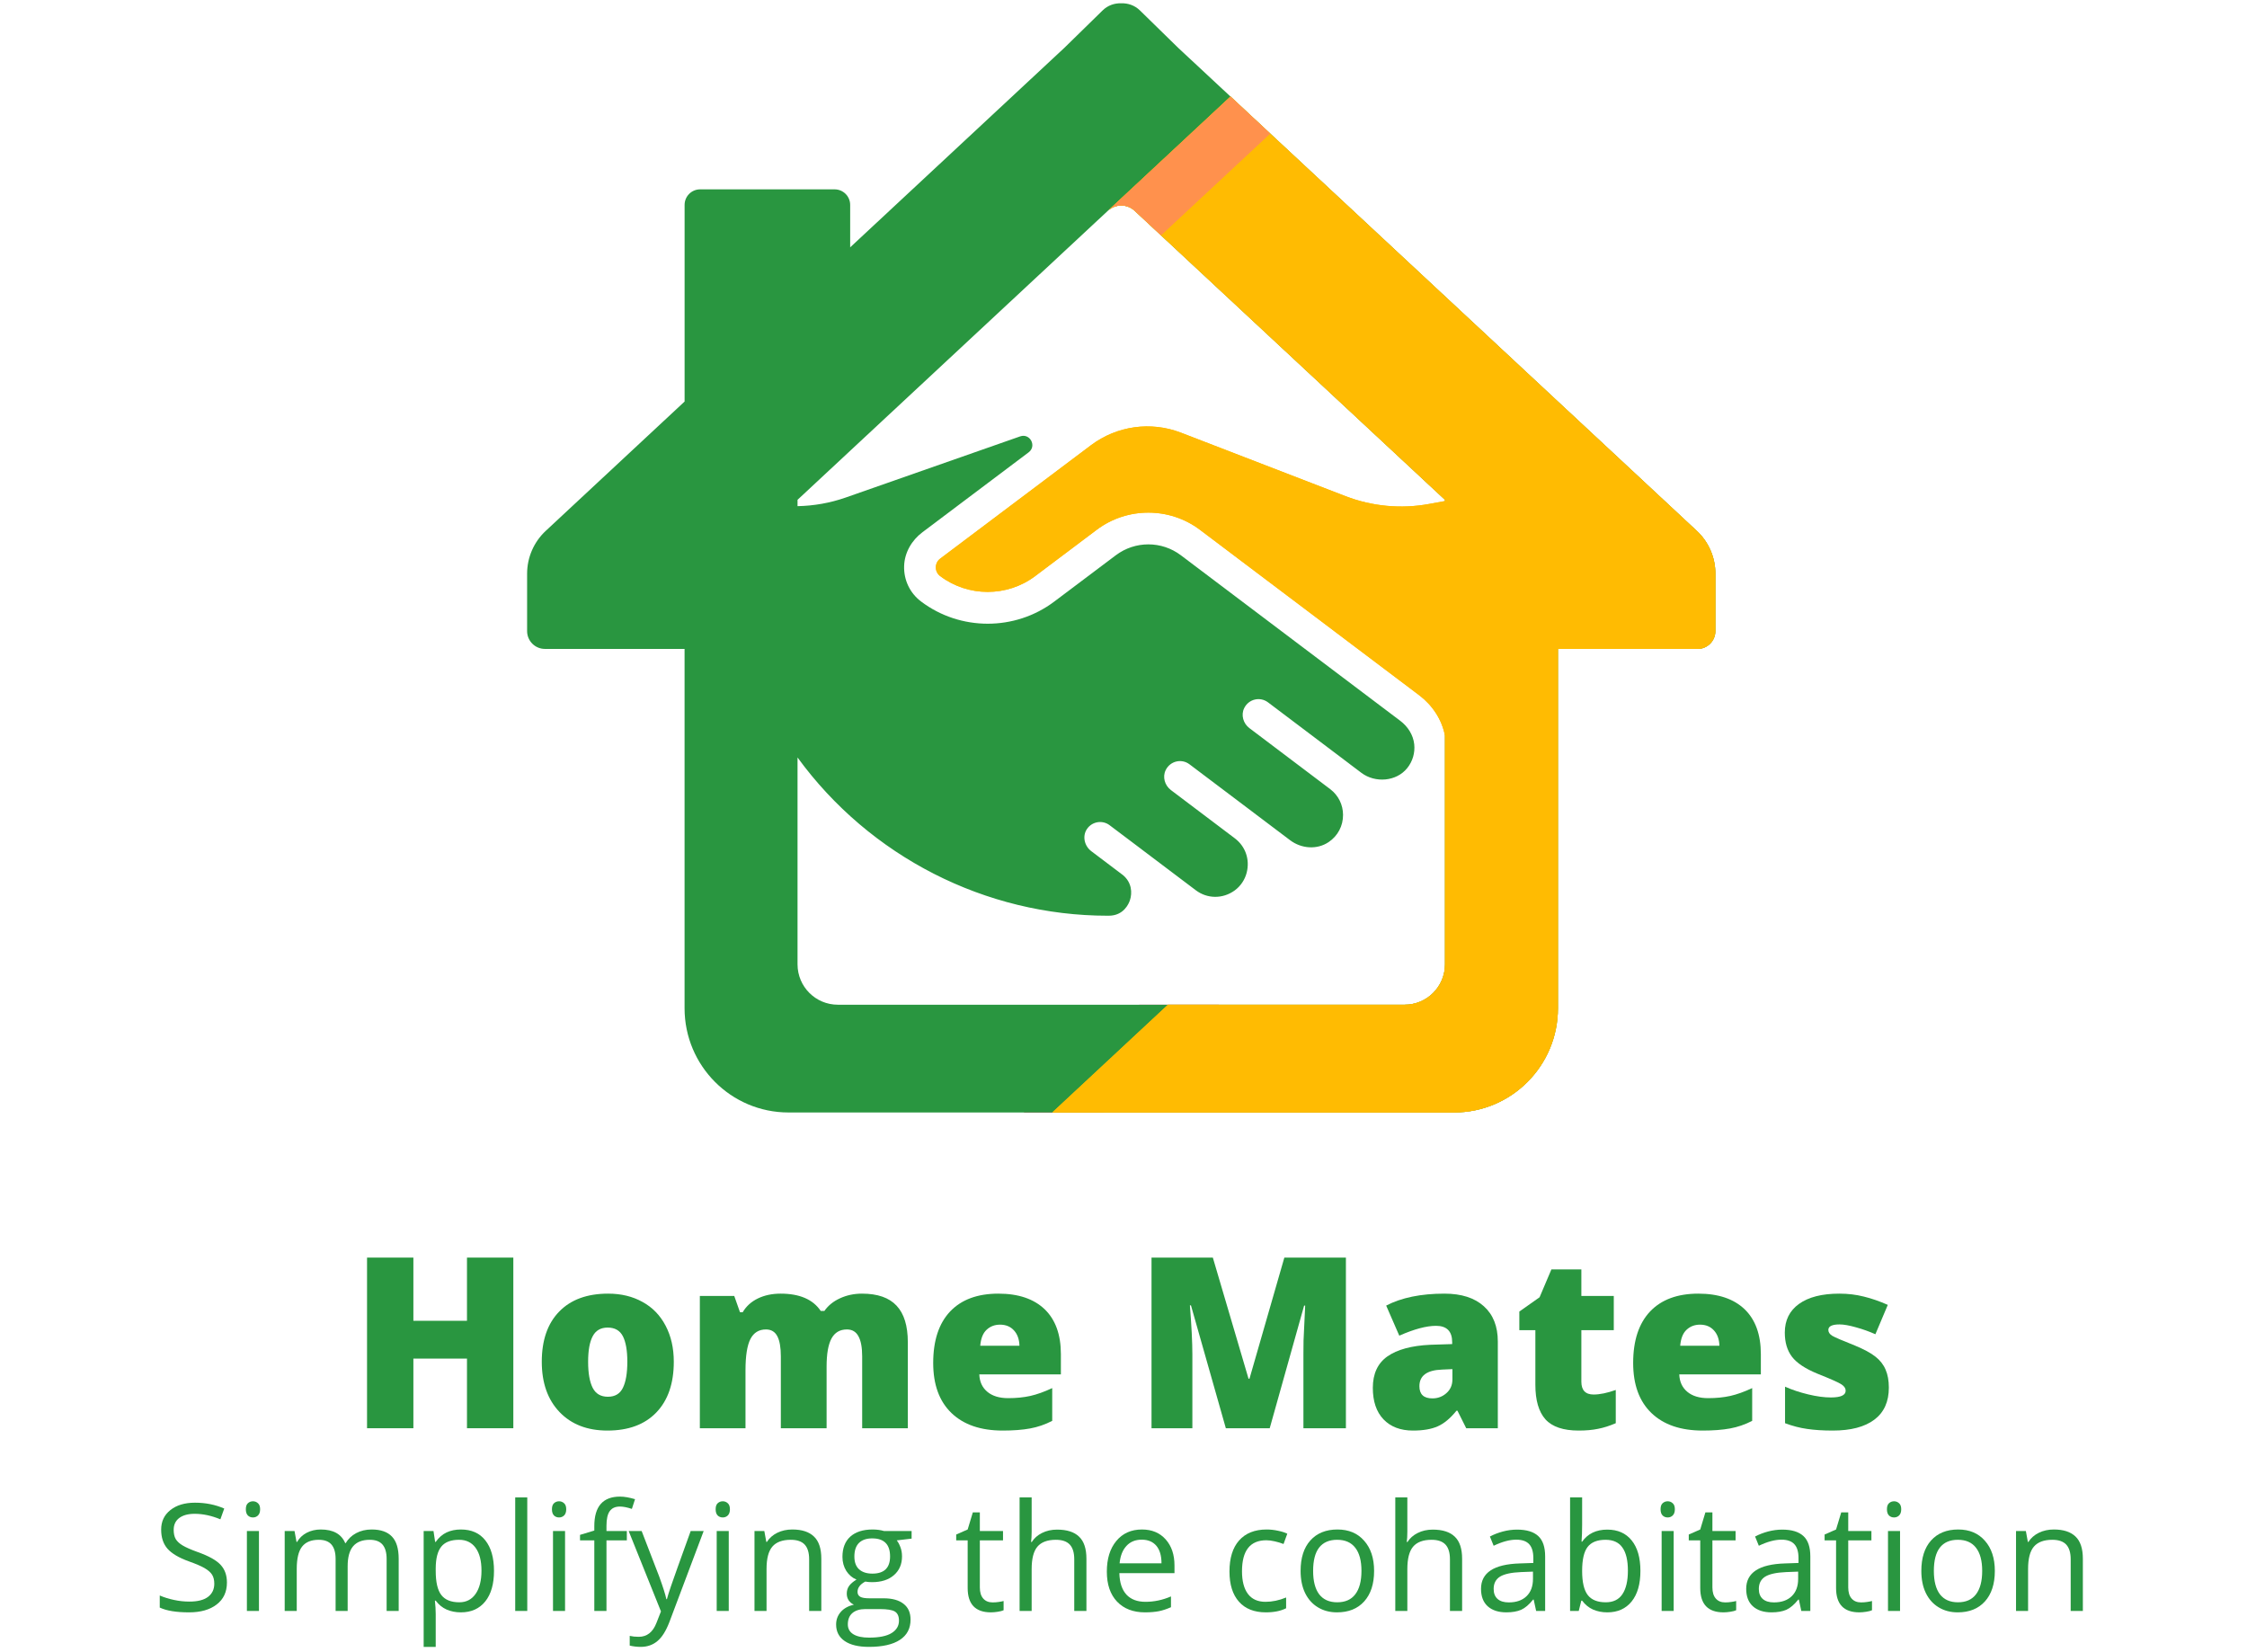 <svg xmlns="http://www.w3.org/2000/svg" xmlns:xlink="http://www.w3.org/1999/xlink" width="400" zoomAndPan="magnify" viewBox="0 0 300 220.5" height="294" preserveAspectRatio="xMidYMid meet" version="1.0"><defs><g/><clipPath id="1c1ce5a492"><path d="M 136 134 L 163 134 L 163 148.551 L 136 148.551 Z M 136 134 " clip-rule="nonzero"/></clipPath><clipPath id="5a8ac1f176"><path d="M 70.379 0.387 L 229.02 0.387 L 229.02 148.551 L 70.379 148.551 Z M 70.379 0.387 " clip-rule="nonzero"/></clipPath><clipPath id="854294a8d8"><path d="M 124 12 L 229.02 12 L 229.02 148.551 L 124 148.551 Z M 124 12 " clip-rule="nonzero"/></clipPath></defs><g clip-path="url(#1c1ce5a492)"><path fill="#ed336e" d="M 162.734 134.141 L 152.109 134.141 L 136.668 148.527 L 147.289 148.527 Z M 162.734 134.141 " fill-opacity="1" fill-rule="nonzero"/></g><g clip-path="url(#5a8ac1f176)"><path fill="#299640" d="M 226.539 70.875 L 157.285 6.371 L 152.188 1.387 C 151.5 0.715 150.594 0.406 149.699 0.441 C 148.805 0.406 147.902 0.715 147.215 1.387 L 142.121 6.371 L 113.508 33.02 L 113.508 27.359 C 113.508 26.211 112.578 25.281 111.434 25.281 L 93.473 25.281 C 92.328 25.281 91.402 26.211 91.402 27.359 L 91.402 53.609 L 72.863 70.875 C 71.277 72.352 70.375 74.422 70.375 76.59 L 70.375 84.258 C 70.375 85.57 71.438 86.637 72.75 86.637 L 91.398 86.637 L 91.398 134.613 C 91.398 142.297 97.609 148.527 105.27 148.527 L 194.129 148.527 C 201.789 148.527 208 142.297 208 134.613 L 208 86.637 L 226.648 86.637 C 227.961 86.637 229.023 85.57 229.023 84.258 L 229.023 76.59 C 229.023 74.422 228.125 72.352 226.539 70.875 Z M 192.922 128.746 C 192.922 131.727 190.512 134.141 187.539 134.141 L 111.859 134.141 C 108.891 134.141 106.48 131.727 106.48 128.746 L 106.48 101.133 C 116.121 114.363 131.566 122.258 147.898 122.258 L 148.035 122.258 C 150.02 122.254 150.699 120.672 150.859 120.188 C 151.188 119.199 151.105 117.816 149.93 116.836 L 145.699 113.641 C 144.781 112.949 144.477 111.645 145.117 110.688 C 145.801 109.672 147.188 109.449 148.148 110.176 L 148.152 110.18 L 152.336 113.332 C 152.406 113.383 152.473 113.438 152.539 113.488 L 159.66 118.863 C 161.16 119.996 163.223 120.055 164.84 118.887 C 165.633 118.312 166.207 117.453 166.449 116.5 C 166.891 114.75 166.285 113.02 164.895 111.949 L 156.332 105.484 C 155.512 104.867 155.18 103.746 155.629 102.824 C 156.234 101.582 157.77 101.25 158.812 102.043 L 167.414 108.531 C 167.43 108.543 167.441 108.555 167.457 108.566 L 172.246 112.18 C 173.746 113.312 175.832 113.477 177.391 112.426 C 178.617 111.602 179.324 110.254 179.312 108.785 C 179.305 107.438 178.691 106.199 177.625 105.379 L 166.812 97.215 C 165.992 96.598 165.66 95.473 166.109 94.551 C 166.715 93.309 168.246 92.98 169.293 93.77 L 180.137 101.953 C 180.156 101.969 180.172 101.98 180.188 101.996 L 181.758 103.18 C 183.602 104.57 186.434 104.352 187.879 102.551 C 188.605 101.648 188.938 100.52 188.816 99.363 C 188.68 98.113 187.957 96.996 186.953 96.238 L 157.664 74.137 C 155.094 72.195 151.555 72.195 148.98 74.129 L 140.746 80.324 C 135.512 84.262 128.203 84.254 122.977 80.309 C 121.484 79.184 120.652 77.445 120.711 75.566 C 120.766 73.777 121.723 72.137 123.152 71.062 L 137.336 60.391 C 138.449 59.555 137.52 57.801 136.203 58.262 L 112.887 66.434 C 110.816 67.156 108.652 67.535 106.48 67.578 L 106.48 66.73 L 147.91 28.145 C 148.918 27.203 150.484 27.203 151.492 28.145 L 192.922 66.73 Z M 192.922 128.746 " fill-opacity="1" fill-rule="nonzero"/></g><g clip-path="url(#854294a8d8)"><path fill="#ffbb02" d="M 226.539 70.875 L 164.285 12.891 L 147.91 28.145 C 148.918 27.203 150.484 27.203 151.492 28.145 L 192.922 66.73 L 192.922 66.895 L 190.809 67.281 C 187.055 67.973 183.188 67.609 179.629 66.238 L 157.672 57.766 C 153.648 56.215 149.109 56.848 145.66 59.441 L 125.523 74.586 C 125.156 74.863 124.945 75.289 124.945 75.75 C 124.945 76.211 125.152 76.637 125.523 76.914 C 129.25 79.727 134.465 79.73 138.199 76.922 L 146.434 70.727 C 150.492 67.676 156.16 67.68 160.211 70.738 L 189.477 92.82 C 191.238 94.152 192.516 96.066 192.922 98.234 L 192.922 128.746 C 192.922 131.727 190.512 134.141 187.539 134.141 L 155.934 134.141 L 140.488 148.527 L 194.133 148.527 C 201.793 148.527 208.004 142.297 208.004 134.613 L 208.004 86.637 L 226.652 86.637 C 227.961 86.637 229.023 85.57 229.023 84.258 L 229.023 76.59 C 229.023 74.422 228.125 72.352 226.539 70.875 Z M 226.539 70.875 " fill-opacity="1" fill-rule="nonzero"/><path fill="#ffbb02" d="M 226.539 70.875 L 164.285 12.891 L 147.91 28.145 C 148.918 27.203 150.484 27.203 151.492 28.145 L 192.922 66.73 L 192.922 66.895 L 190.809 67.281 C 187.055 67.973 183.188 67.609 179.629 66.238 L 157.672 57.766 C 153.648 56.215 149.109 56.848 145.66 59.441 L 125.523 74.586 C 125.156 74.863 124.945 75.289 124.945 75.75 C 124.945 76.211 125.152 76.637 125.523 76.914 C 129.25 79.727 134.465 79.73 138.199 76.922 L 146.434 70.727 C 150.492 67.676 156.16 67.68 160.211 70.738 L 189.477 92.82 C 191.238 94.152 192.516 96.066 192.922 98.234 L 192.922 128.746 C 192.922 131.727 190.512 134.141 187.539 134.141 L 155.934 134.141 L 140.488 148.527 L 194.133 148.527 C 201.793 148.527 208.004 142.297 208.004 134.613 L 208.004 86.637 L 226.652 86.637 C 227.961 86.637 229.023 85.57 229.023 84.258 L 229.023 76.59 C 229.023 74.422 228.125 72.352 226.539 70.875 Z M 226.539 70.875 " fill-opacity="1" fill-rule="nonzero"/></g><path fill="#ff914d" d="M 151.668 24.645 L 147.91 28.145 C 148.918 27.203 150.484 27.203 151.492 28.145 L 155.012 31.422 L 169.594 17.84 L 164.285 12.891 Z M 151.668 24.645 " fill-opacity="1" fill-rule="nonzero"/><g fill="#299640" fill-opacity="1"><g transform="translate(46.535, 190.684)"><g><path d="M 22 0 L 15.812 0 L 15.812 -9.297 L 8.656 -9.297 L 8.656 0 L 2.469 0 L 2.469 -22.781 L 8.656 -22.781 L 8.656 -14.344 L 15.812 -14.344 L 15.812 -22.781 L 22 -22.781 Z M 22 0 "/></g></g></g><g fill="#299640" fill-opacity="1"><g transform="translate(70.99, 190.684)"><g><path d="M 18.969 -8.875 C 18.969 -5.977 18.191 -3.723 16.641 -2.109 C 15.086 -0.492 12.91 0.312 10.109 0.312 C 7.43 0.312 5.301 -0.508 3.719 -2.156 C 2.133 -3.812 1.344 -6.051 1.344 -8.875 C 1.344 -11.75 2.117 -13.984 3.672 -15.578 C 5.223 -17.172 7.398 -17.969 10.203 -17.969 C 11.941 -17.969 13.473 -17.598 14.797 -16.859 C 16.129 -16.129 17.156 -15.07 17.875 -13.688 C 18.602 -12.312 18.969 -10.707 18.969 -8.875 Z M 7.531 -8.875 C 7.531 -7.352 7.734 -6.191 8.141 -5.391 C 8.547 -4.598 9.223 -4.203 10.172 -4.203 C 11.117 -4.203 11.785 -4.598 12.172 -5.391 C 12.566 -6.191 12.766 -7.352 12.766 -8.875 C 12.766 -10.375 12.566 -11.508 12.172 -12.281 C 11.773 -13.051 11.098 -13.438 10.141 -13.438 C 9.211 -13.438 8.547 -13.051 8.141 -12.281 C 7.734 -11.52 7.531 -10.383 7.531 -8.875 Z M 7.531 -8.875 "/></g></g></g><g fill="#299640" fill-opacity="1"><g transform="translate(91.329, 190.684)"><g><path d="M 23.781 0 L 23.781 -9.594 C 23.781 -10.789 23.613 -11.688 23.281 -12.281 C 22.957 -12.883 22.445 -13.188 21.75 -13.188 C 20.812 -13.188 20.125 -12.785 19.688 -11.984 C 19.25 -11.18 19.031 -9.93 19.031 -8.234 L 19.031 0 L 12.922 0 L 12.922 -9.594 C 12.922 -10.789 12.766 -11.688 12.453 -12.281 C 12.141 -12.883 11.633 -13.188 10.938 -13.188 C 9.988 -13.188 9.297 -12.758 8.859 -11.906 C 8.422 -11.051 8.203 -9.66 8.203 -7.734 L 8.203 0 L 2.109 0 L 2.109 -17.656 L 6.703 -17.656 L 7.469 -15.484 L 7.828 -15.484 C 8.297 -16.285 8.973 -16.898 9.859 -17.328 C 10.742 -17.754 11.754 -17.969 12.891 -17.969 C 15.43 -17.969 17.219 -17.195 18.25 -15.656 L 18.734 -15.656 C 19.234 -16.375 19.926 -16.938 20.812 -17.344 C 21.707 -17.758 22.688 -17.969 23.75 -17.969 C 25.844 -17.969 27.383 -17.43 28.375 -16.359 C 29.375 -15.297 29.875 -13.672 29.875 -11.484 L 29.875 0 Z M 23.781 0 "/></g></g></g><g fill="#299640" fill-opacity="1"><g transform="translate(123.249, 190.684)"><g><path d="M 10.625 0.312 C 7.688 0.312 5.406 -0.469 3.781 -2.031 C 2.156 -3.594 1.344 -5.82 1.344 -8.719 C 1.344 -11.695 2.094 -13.984 3.594 -15.578 C 5.102 -17.172 7.254 -17.969 10.047 -17.969 C 12.711 -17.969 14.77 -17.273 16.219 -15.891 C 17.664 -14.504 18.391 -12.504 18.391 -9.891 L 18.391 -7.188 L 7.5 -7.188 C 7.539 -6.195 7.898 -5.422 8.578 -4.859 C 9.254 -4.297 10.18 -4.016 11.359 -4.016 C 12.43 -4.016 13.414 -4.113 14.312 -4.312 C 15.219 -4.52 16.191 -4.867 17.234 -5.359 L 17.234 -0.984 C 16.285 -0.492 15.301 -0.156 14.281 0.031 C 13.258 0.219 12.039 0.312 10.625 0.312 Z M 10.266 -13.828 C 9.555 -13.828 8.957 -13.598 8.469 -13.141 C 7.988 -12.691 7.707 -11.984 7.625 -11.016 L 12.859 -11.016 C 12.836 -11.867 12.594 -12.551 12.125 -13.062 C 11.664 -13.57 11.047 -13.828 10.266 -13.828 Z M 10.266 -13.828 "/></g></g></g><g fill="#299640" fill-opacity="1"><g transform="translate(142.981, 190.684)"><g/></g></g><g fill="#299640" fill-opacity="1"><g transform="translate(151.272, 190.684)"><g><path d="M 12.391 0 L 7.734 -16.406 L 7.594 -16.406 C 7.812 -13.613 7.922 -11.441 7.922 -9.891 L 7.922 0 L 2.469 0 L 2.469 -22.781 L 10.656 -22.781 L 15.422 -6.609 L 15.547 -6.609 L 20.203 -22.781 L 28.422 -22.781 L 28.422 0 L 22.75 0 L 22.75 -9.984 C 22.75 -10.504 22.754 -11.082 22.766 -11.719 C 22.785 -12.352 22.859 -13.906 22.984 -16.375 L 22.844 -16.375 L 18.25 0 Z M 12.391 0 "/></g></g></g><g fill="#299640" fill-opacity="1"><g transform="translate(182.132, 190.684)"><g><path d="M 13.625 0 L 12.453 -2.344 L 12.328 -2.344 C 11.504 -1.32 10.664 -0.625 9.812 -0.25 C 8.969 0.125 7.867 0.312 6.516 0.312 C 4.848 0.312 3.535 -0.188 2.578 -1.188 C 1.629 -2.188 1.156 -3.586 1.156 -5.391 C 1.156 -7.273 1.805 -8.676 3.109 -9.594 C 4.422 -10.508 6.32 -11.023 8.812 -11.141 L 11.75 -11.234 L 11.75 -11.484 C 11.75 -12.941 11.031 -13.672 9.594 -13.672 C 8.312 -13.672 6.676 -13.234 4.688 -12.359 L 2.938 -16.375 C 4.988 -17.438 7.582 -17.969 10.719 -17.969 C 12.988 -17.969 14.742 -17.406 15.984 -16.281 C 17.223 -15.164 17.844 -13.598 17.844 -11.578 L 17.844 0 Z M 9.109 -3.984 C 9.836 -3.984 10.461 -4.219 10.984 -4.688 C 11.516 -5.156 11.781 -5.766 11.781 -6.516 L 11.781 -7.891 L 10.375 -7.828 C 8.375 -7.754 7.375 -7.016 7.375 -5.609 C 7.375 -4.523 7.953 -3.984 9.109 -3.984 Z M 9.109 -3.984 "/></g></g></g><g fill="#299640" fill-opacity="1"><g transform="translate(202.02, 190.684)"><g><path d="M 10.75 -4.5 C 11.57 -4.5 12.555 -4.703 13.703 -5.109 L 13.703 -0.672 C 12.879 -0.316 12.094 -0.066 11.344 0.078 C 10.602 0.234 9.738 0.312 8.75 0.312 C 6.695 0.312 5.219 -0.188 4.312 -1.188 C 3.414 -2.195 2.969 -3.738 2.969 -5.812 L 2.969 -13.094 L 0.828 -13.094 L 0.828 -15.578 L 3.531 -17.484 L 5.109 -21.203 L 9.109 -21.203 L 9.109 -17.656 L 13.438 -17.656 L 13.438 -13.094 L 9.109 -13.094 L 9.109 -6.219 C 9.109 -5.07 9.656 -4.5 10.75 -4.5 Z M 10.75 -4.5 "/></g></g></g><g fill="#299640" fill-opacity="1"><g transform="translate(216.702, 190.684)"><g><path d="M 10.625 0.312 C 7.688 0.312 5.406 -0.469 3.781 -2.031 C 2.156 -3.594 1.344 -5.82 1.344 -8.719 C 1.344 -11.695 2.094 -13.984 3.594 -15.578 C 5.102 -17.172 7.254 -17.969 10.047 -17.969 C 12.711 -17.969 14.77 -17.273 16.219 -15.891 C 17.664 -14.504 18.391 -12.504 18.391 -9.891 L 18.391 -7.188 L 7.5 -7.188 C 7.539 -6.195 7.898 -5.422 8.578 -4.859 C 9.254 -4.297 10.18 -4.016 11.359 -4.016 C 12.43 -4.016 13.414 -4.113 14.312 -4.312 C 15.219 -4.52 16.191 -4.867 17.234 -5.359 L 17.234 -0.984 C 16.285 -0.492 15.301 -0.156 14.281 0.031 C 13.258 0.219 12.039 0.312 10.625 0.312 Z M 10.266 -13.828 C 9.555 -13.828 8.957 -13.598 8.469 -13.141 C 7.988 -12.691 7.707 -11.984 7.625 -11.016 L 12.859 -11.016 C 12.836 -11.867 12.594 -12.551 12.125 -13.062 C 11.664 -13.57 11.047 -13.828 10.266 -13.828 Z M 10.266 -13.828 "/></g></g></g><g fill="#299640" fill-opacity="1"><g transform="translate(236.433, 190.684)"><g><path d="M 15.75 -5.422 C 15.75 -3.535 15.102 -2.109 13.812 -1.141 C 12.52 -0.172 10.672 0.312 8.266 0.312 C 6.953 0.312 5.812 0.238 4.844 0.094 C 3.875 -0.039 2.891 -0.297 1.891 -0.672 L 1.891 -5.547 C 2.828 -5.129 3.859 -4.785 4.984 -4.516 C 6.117 -4.242 7.129 -4.109 8.016 -4.109 C 9.328 -4.109 9.984 -4.41 9.984 -5.016 C 9.984 -5.328 9.801 -5.602 9.438 -5.844 C 9.07 -6.094 8 -6.57 6.219 -7.281 C 4.594 -7.945 3.457 -8.703 2.812 -9.547 C 2.176 -10.391 1.859 -11.461 1.859 -12.766 C 1.859 -14.41 2.488 -15.688 3.75 -16.594 C 5.02 -17.508 6.816 -17.969 9.141 -17.969 C 10.297 -17.969 11.383 -17.836 12.406 -17.578 C 13.438 -17.328 14.504 -16.957 15.609 -16.469 L 13.953 -12.547 C 13.141 -12.91 12.281 -13.219 11.375 -13.469 C 10.469 -13.727 9.734 -13.859 9.172 -13.859 C 8.172 -13.859 7.672 -13.613 7.672 -13.125 C 7.672 -12.82 7.844 -12.562 8.188 -12.344 C 8.539 -12.133 9.547 -11.703 11.203 -11.047 C 12.441 -10.535 13.363 -10.035 13.969 -9.547 C 14.582 -9.066 15.031 -8.492 15.312 -7.828 C 15.602 -7.172 15.75 -6.367 15.75 -5.422 Z M 15.75 -5.422 "/></g></g></g><g fill="#299640" fill-opacity="1"><g transform="translate(20.298, 215.079)"><g><path d="M 10 -3.797 C 10 -2.535 9.539 -1.555 8.625 -0.859 C 7.719 -0.16 6.488 0.188 4.938 0.188 C 3.238 0.188 1.938 -0.023 1.031 -0.453 L 1.031 -2.062 C 1.613 -1.812 2.25 -1.613 2.938 -1.469 C 3.625 -1.32 4.305 -1.25 4.984 -1.25 C 6.086 -1.25 6.914 -1.457 7.469 -1.875 C 8.031 -2.301 8.312 -2.891 8.312 -3.641 C 8.312 -4.129 8.211 -4.531 8.016 -4.844 C 7.816 -5.156 7.484 -5.445 7.016 -5.719 C 6.555 -5.988 5.852 -6.289 4.906 -6.625 C 3.582 -7.102 2.633 -7.664 2.062 -8.312 C 1.5 -8.957 1.219 -9.805 1.219 -10.859 C 1.219 -11.953 1.629 -12.82 2.453 -13.469 C 3.273 -14.125 4.367 -14.453 5.734 -14.453 C 7.148 -14.453 8.453 -14.191 9.641 -13.672 L 9.125 -12.234 C 7.945 -12.723 6.801 -12.969 5.688 -12.969 C 4.812 -12.969 4.125 -12.781 3.625 -12.406 C 3.133 -12.031 2.891 -11.504 2.891 -10.828 C 2.891 -10.336 2.977 -9.93 3.156 -9.609 C 3.344 -9.297 3.648 -9.008 4.078 -8.75 C 4.516 -8.488 5.176 -8.195 6.062 -7.875 C 7.562 -7.344 8.594 -6.77 9.156 -6.156 C 9.719 -5.551 10 -4.766 10 -3.797 Z M 10 -3.797 "/></g></g></g><g fill="#299640" fill-opacity="1"><g transform="translate(31.245, 215.079)"><g><path d="M 3.328 0 L 1.719 0 L 1.719 -10.672 L 3.328 -10.672 Z M 1.578 -13.578 C 1.578 -13.941 1.664 -14.207 1.844 -14.375 C 2.031 -14.551 2.258 -14.641 2.531 -14.641 C 2.789 -14.641 3.016 -14.551 3.203 -14.375 C 3.391 -14.207 3.484 -13.941 3.484 -13.578 C 3.484 -13.211 3.391 -12.938 3.203 -12.75 C 3.016 -12.57 2.789 -12.484 2.531 -12.484 C 2.258 -12.484 2.031 -12.57 1.844 -12.75 C 1.664 -12.938 1.578 -13.211 1.578 -13.578 Z M 1.578 -13.578 "/></g></g></g><g fill="#299640" fill-opacity="1"><g transform="translate(36.291, 215.079)"><g><path d="M 15.328 0 L 15.328 -6.953 C 15.328 -7.797 15.145 -8.43 14.781 -8.859 C 14.414 -9.285 13.848 -9.5 13.078 -9.5 C 12.078 -9.5 11.332 -9.207 10.844 -8.625 C 10.363 -8.051 10.125 -7.164 10.125 -5.969 L 10.125 0 L 8.516 0 L 8.516 -6.953 C 8.516 -7.797 8.332 -8.43 7.969 -8.859 C 7.602 -9.285 7.035 -9.5 6.266 -9.5 C 5.254 -9.5 4.508 -9.191 4.031 -8.578 C 3.562 -7.973 3.328 -6.984 3.328 -5.609 L 3.328 0 L 1.719 0 L 1.719 -10.672 L 3.031 -10.672 L 3.297 -9.219 L 3.375 -9.219 C 3.676 -9.738 4.102 -10.145 4.656 -10.438 C 5.219 -10.727 5.844 -10.875 6.531 -10.875 C 8.195 -10.875 9.285 -10.27 9.797 -9.062 L 9.875 -9.062 C 10.195 -9.625 10.66 -10.066 11.266 -10.391 C 11.867 -10.711 12.555 -10.875 13.328 -10.875 C 14.535 -10.875 15.438 -10.562 16.031 -9.938 C 16.633 -9.32 16.938 -8.332 16.938 -6.969 L 16.938 0 Z M 15.328 0 "/></g></g></g><g fill="#299640" fill-opacity="1"><g transform="translate(54.845, 215.079)"><g><path d="M 6.688 0.188 C 5.988 0.188 5.352 0.062 4.781 -0.188 C 4.207 -0.445 3.723 -0.844 3.328 -1.375 L 3.219 -1.375 C 3.289 -0.75 3.328 -0.156 3.328 0.406 L 3.328 4.797 L 1.719 4.797 L 1.719 -10.672 L 3.031 -10.672 L 3.25 -9.219 L 3.328 -9.219 C 3.742 -9.801 4.227 -10.223 4.781 -10.484 C 5.332 -10.742 5.969 -10.875 6.688 -10.875 C 8.102 -10.875 9.191 -10.391 9.953 -9.422 C 10.723 -8.453 11.109 -7.094 11.109 -5.344 C 11.109 -3.594 10.719 -2.234 9.938 -1.266 C 9.156 -0.297 8.07 0.188 6.688 0.188 Z M 6.453 -9.5 C 5.359 -9.5 4.566 -9.195 4.078 -8.594 C 3.586 -7.988 3.336 -7.023 3.328 -5.703 L 3.328 -5.344 C 3.328 -3.844 3.578 -2.77 4.078 -2.125 C 4.578 -1.477 5.379 -1.156 6.484 -1.156 C 7.41 -1.156 8.133 -1.531 8.656 -2.281 C 9.176 -3.031 9.438 -4.062 9.438 -5.375 C 9.438 -6.695 9.176 -7.711 8.656 -8.422 C 8.133 -9.141 7.398 -9.5 6.453 -9.5 Z M 6.453 -9.5 "/></g></g></g><g fill="#299640" fill-opacity="1"><g transform="translate(67.068, 215.079)"><g><path d="M 3.328 0 L 1.719 0 L 1.719 -15.156 L 3.328 -15.156 Z M 3.328 0 "/></g></g></g><g fill="#299640" fill-opacity="1"><g transform="translate(72.113, 215.079)"><g><path d="M 3.328 0 L 1.719 0 L 1.719 -10.672 L 3.328 -10.672 Z M 1.578 -13.578 C 1.578 -13.941 1.664 -14.207 1.844 -14.375 C 2.031 -14.551 2.258 -14.641 2.531 -14.641 C 2.789 -14.641 3.016 -14.551 3.203 -14.375 C 3.391 -14.207 3.484 -13.941 3.484 -13.578 C 3.484 -13.211 3.391 -12.938 3.203 -12.75 C 3.016 -12.57 2.789 -12.484 2.531 -12.484 C 2.258 -12.484 2.031 -12.57 1.844 -12.75 C 1.664 -12.938 1.578 -13.211 1.578 -13.578 Z M 1.578 -13.578 "/></g></g></g><g fill="#299640" fill-opacity="1"><g transform="translate(77.159, 215.079)"><g><path d="M 6.531 -9.422 L 3.812 -9.422 L 3.812 0 L 2.188 0 L 2.188 -9.422 L 0.281 -9.422 L 0.281 -10.156 L 2.188 -10.734 L 2.188 -11.328 C 2.188 -13.953 3.332 -15.266 5.625 -15.266 C 6.195 -15.266 6.863 -15.148 7.625 -14.922 L 7.203 -13.625 C 6.578 -13.832 6.047 -13.938 5.609 -13.938 C 4.992 -13.938 4.539 -13.734 4.25 -13.328 C 3.957 -12.922 3.812 -12.27 3.812 -11.375 L 3.812 -10.672 L 6.531 -10.672 Z M 6.531 -9.422 "/></g></g></g><g fill="#299640" fill-opacity="1"><g transform="translate(83.918, 215.079)"><g><path d="M 0.016 -10.672 L 1.75 -10.672 L 4.094 -4.594 C 4.602 -3.195 4.922 -2.191 5.047 -1.578 L 5.125 -1.578 C 5.207 -1.91 5.383 -2.477 5.656 -3.281 C 5.926 -4.082 6.805 -6.547 8.297 -10.672 L 10.031 -10.672 L 5.453 1.484 C 4.992 2.68 4.457 3.531 3.844 4.031 C 3.238 4.539 2.5 4.797 1.625 4.797 C 1.125 4.797 0.633 4.738 0.156 4.625 L 0.156 3.328 C 0.508 3.41 0.91 3.453 1.359 3.453 C 2.461 3.453 3.254 2.828 3.734 1.578 L 4.328 0.062 Z M 0.016 -10.672 "/></g></g></g><g fill="#299640" fill-opacity="1"><g transform="translate(93.969, 215.079)"><g><path d="M 3.328 0 L 1.719 0 L 1.719 -10.672 L 3.328 -10.672 Z M 1.578 -13.578 C 1.578 -13.941 1.664 -14.207 1.844 -14.375 C 2.031 -14.551 2.258 -14.641 2.531 -14.641 C 2.789 -14.641 3.016 -14.551 3.203 -14.375 C 3.391 -14.207 3.484 -13.941 3.484 -13.578 C 3.484 -13.211 3.391 -12.938 3.203 -12.75 C 3.016 -12.57 2.789 -12.484 2.531 -12.484 C 2.258 -12.484 2.031 -12.57 1.844 -12.75 C 1.664 -12.938 1.578 -13.211 1.578 -13.578 Z M 1.578 -13.578 "/></g></g></g><g fill="#299640" fill-opacity="1"><g transform="translate(99.014, 215.079)"><g><path d="M 9.016 0 L 9.016 -6.906 C 9.016 -7.781 8.816 -8.43 8.422 -8.859 C 8.023 -9.285 7.406 -9.5 6.562 -9.5 C 5.445 -9.5 4.629 -9.195 4.109 -8.594 C 3.586 -7.988 3.328 -6.992 3.328 -5.609 L 3.328 0 L 1.719 0 L 1.719 -10.672 L 3.031 -10.672 L 3.297 -9.219 L 3.375 -9.219 C 3.707 -9.738 4.172 -10.145 4.766 -10.438 C 5.359 -10.727 6.023 -10.875 6.766 -10.875 C 8.047 -10.875 9.008 -10.562 9.656 -9.938 C 10.312 -9.32 10.641 -8.332 10.641 -6.969 L 10.641 0 Z M 9.016 0 "/></g></g></g><g fill="#299640" fill-opacity="1"><g transform="translate(111.257, 215.079)"><g><path d="M 10.453 -10.672 L 10.453 -9.656 L 8.469 -9.422 C 8.656 -9.191 8.816 -8.895 8.953 -8.531 C 9.098 -8.164 9.172 -7.75 9.172 -7.281 C 9.172 -6.238 8.812 -5.406 8.094 -4.781 C 7.383 -4.156 6.406 -3.844 5.156 -3.844 C 4.844 -3.844 4.547 -3.867 4.266 -3.922 C 3.578 -3.555 3.234 -3.098 3.234 -2.547 C 3.234 -2.254 3.352 -2.035 3.594 -1.891 C 3.832 -1.754 4.242 -1.688 4.828 -1.688 L 6.719 -1.688 C 7.875 -1.688 8.758 -1.441 9.375 -0.953 C 10 -0.473 10.312 0.227 10.312 1.156 C 10.312 2.344 9.836 3.242 8.891 3.859 C 7.941 4.484 6.562 4.797 4.75 4.797 C 3.352 4.797 2.273 4.535 1.516 4.016 C 0.754 3.492 0.375 2.758 0.375 1.812 C 0.375 1.164 0.582 0.602 1 0.125 C 1.414 -0.344 2 -0.664 2.75 -0.844 C 2.477 -0.957 2.25 -1.145 2.062 -1.406 C 1.883 -1.664 1.797 -1.969 1.797 -2.312 C 1.797 -2.707 1.898 -3.051 2.109 -3.344 C 2.316 -3.633 2.645 -3.914 3.094 -4.188 C 2.539 -4.414 2.086 -4.801 1.734 -5.344 C 1.391 -5.895 1.219 -6.52 1.219 -7.219 C 1.219 -8.383 1.566 -9.285 2.266 -9.922 C 2.973 -10.555 3.969 -10.875 5.25 -10.875 C 5.812 -10.875 6.316 -10.805 6.766 -10.672 Z M 1.938 1.797 C 1.938 2.367 2.18 2.805 2.672 3.109 C 3.16 3.41 3.859 3.562 4.766 3.562 C 6.117 3.562 7.125 3.359 7.781 2.953 C 8.438 2.547 8.766 1.992 8.766 1.297 C 8.766 0.711 8.582 0.305 8.219 0.078 C 7.863 -0.141 7.191 -0.25 6.203 -0.25 L 4.266 -0.25 C 3.535 -0.25 2.961 -0.07 2.547 0.281 C 2.141 0.633 1.938 1.141 1.938 1.797 Z M 2.812 -7.266 C 2.812 -6.516 3.02 -5.945 3.438 -5.562 C 3.863 -5.176 4.457 -4.984 5.219 -4.984 C 6.789 -4.984 7.578 -5.75 7.578 -7.281 C 7.578 -8.883 6.781 -9.688 5.188 -9.688 C 4.426 -9.688 3.836 -9.484 3.422 -9.078 C 3.016 -8.672 2.812 -8.066 2.812 -7.266 Z M 2.812 -7.266 "/></g></g></g><g fill="#299640" fill-opacity="1"><g transform="translate(122.185, 215.079)"><g/></g></g><g fill="#299640" fill-opacity="1"><g transform="translate(127.367, 215.079)"><g><path d="M 5.156 -1.141 C 5.445 -1.141 5.723 -1.16 5.984 -1.203 C 6.254 -1.242 6.469 -1.285 6.625 -1.328 L 6.625 -0.094 C 6.445 -0.008 6.188 0.055 5.844 0.109 C 5.508 0.16 5.207 0.188 4.938 0.188 C 2.863 0.188 1.828 -0.895 1.828 -3.062 L 1.828 -9.422 L 0.297 -9.422 L 0.297 -10.203 L 1.828 -10.875 L 2.516 -13.156 L 3.453 -13.156 L 3.453 -10.672 L 6.547 -10.672 L 6.547 -9.422 L 3.453 -9.422 L 3.453 -3.141 C 3.453 -2.492 3.602 -2 3.906 -1.656 C 4.207 -1.312 4.625 -1.141 5.156 -1.141 Z M 5.156 -1.141 "/></g></g></g><g fill="#299640" fill-opacity="1"><g transform="translate(134.409, 215.079)"><g><path d="M 9.016 0 L 9.016 -6.906 C 9.016 -7.781 8.816 -8.43 8.422 -8.859 C 8.023 -9.285 7.406 -9.5 6.562 -9.5 C 5.438 -9.5 4.613 -9.191 4.094 -8.578 C 3.582 -7.973 3.328 -6.973 3.328 -5.578 L 3.328 0 L 1.719 0 L 1.719 -15.156 L 3.328 -15.156 L 3.328 -10.578 C 3.328 -10.023 3.301 -9.566 3.25 -9.203 L 3.344 -9.203 C 3.664 -9.711 4.117 -10.113 4.703 -10.406 C 5.297 -10.707 5.969 -10.859 6.719 -10.859 C 8.031 -10.859 9.008 -10.547 9.656 -9.922 C 10.312 -9.305 10.641 -8.32 10.641 -6.969 L 10.641 0 Z M 9.016 0 "/></g></g></g><g fill="#299640" fill-opacity="1"><g transform="translate(146.651, 215.079)"><g><path d="M 6.219 0.188 C 4.645 0.188 3.398 -0.289 2.484 -1.25 C 1.578 -2.207 1.125 -3.539 1.125 -5.25 C 1.125 -6.969 1.547 -8.332 2.391 -9.344 C 3.234 -10.363 4.375 -10.875 5.812 -10.875 C 7.145 -10.875 8.203 -10.43 8.984 -9.547 C 9.766 -8.672 10.156 -7.508 10.156 -6.062 L 10.156 -5.047 L 2.797 -5.047 C 2.828 -3.797 3.141 -2.844 3.734 -2.188 C 4.336 -1.539 5.188 -1.219 6.281 -1.219 C 7.438 -1.219 8.57 -1.457 9.688 -1.938 L 9.688 -0.5 C 9.125 -0.25 8.586 -0.07 8.078 0.031 C 7.566 0.133 6.945 0.188 6.219 0.188 Z M 5.781 -9.516 C 4.926 -9.516 4.242 -9.234 3.734 -8.672 C 3.223 -8.117 2.922 -7.348 2.828 -6.359 L 8.422 -6.359 C 8.422 -7.379 8.191 -8.16 7.734 -8.703 C 7.273 -9.242 6.625 -9.516 5.781 -9.516 Z M 5.781 -9.516 "/></g></g></g><g fill="#299640" fill-opacity="1"><g transform="translate(157.842, 215.079)"><g/></g></g><g fill="#299640" fill-opacity="1"><g transform="translate(163.024, 215.079)"><g><path d="M 5.984 0.188 C 4.43 0.188 3.234 -0.285 2.391 -1.234 C 1.547 -2.18 1.125 -3.523 1.125 -5.266 C 1.125 -7.055 1.551 -8.438 2.406 -9.406 C 3.27 -10.383 4.5 -10.875 6.094 -10.875 C 6.602 -10.875 7.113 -10.816 7.625 -10.703 C 8.133 -10.598 8.539 -10.469 8.844 -10.312 L 8.344 -8.938 C 7.977 -9.082 7.582 -9.203 7.156 -9.297 C 6.738 -9.391 6.367 -9.438 6.047 -9.438 C 3.879 -9.438 2.797 -8.055 2.797 -5.297 C 2.797 -3.984 3.062 -2.973 3.594 -2.266 C 4.125 -1.566 4.906 -1.219 5.938 -1.219 C 6.832 -1.219 7.75 -1.41 8.688 -1.797 L 8.688 -0.359 C 7.969 0.004 7.066 0.188 5.984 0.188 Z M 5.984 0.188 "/></g></g></g><g fill="#299640" fill-opacity="1"><g transform="translate(172.52, 215.079)"><g><path d="M 10.938 -5.344 C 10.938 -3.602 10.492 -2.242 9.609 -1.266 C 8.734 -0.297 7.523 0.188 5.984 0.188 C 5.023 0.188 4.176 -0.035 3.438 -0.484 C 2.695 -0.93 2.125 -1.57 1.719 -2.406 C 1.32 -3.238 1.125 -4.219 1.125 -5.344 C 1.125 -7.082 1.555 -8.438 2.422 -9.406 C 3.297 -10.383 4.504 -10.875 6.047 -10.875 C 7.547 -10.875 8.734 -10.375 9.609 -9.375 C 10.492 -8.383 10.938 -7.039 10.938 -5.344 Z M 2.797 -5.344 C 2.797 -3.977 3.066 -2.938 3.609 -2.219 C 4.16 -1.508 4.961 -1.156 6.016 -1.156 C 7.078 -1.156 7.879 -1.508 8.422 -2.219 C 8.973 -2.938 9.25 -3.977 9.25 -5.344 C 9.25 -6.707 8.973 -7.738 8.422 -8.438 C 7.879 -9.145 7.07 -9.5 6 -9.5 C 4.938 -9.5 4.133 -9.148 3.594 -8.453 C 3.062 -7.766 2.797 -6.727 2.797 -5.344 Z M 2.797 -5.344 "/></g></g></g><g fill="#299640" fill-opacity="1"><g transform="translate(184.568, 215.079)"><g><path d="M 9.016 0 L 9.016 -6.906 C 9.016 -7.781 8.816 -8.43 8.422 -8.859 C 8.023 -9.285 7.406 -9.5 6.562 -9.5 C 5.438 -9.5 4.613 -9.191 4.094 -8.578 C 3.582 -7.973 3.328 -6.973 3.328 -5.578 L 3.328 0 L 1.719 0 L 1.719 -15.156 L 3.328 -15.156 L 3.328 -10.578 C 3.328 -10.023 3.301 -9.566 3.25 -9.203 L 3.344 -9.203 C 3.664 -9.711 4.117 -10.113 4.703 -10.406 C 5.297 -10.707 5.969 -10.859 6.719 -10.859 C 8.031 -10.859 9.008 -10.547 9.656 -9.922 C 10.312 -9.305 10.641 -8.32 10.641 -6.969 L 10.641 0 Z M 9.016 0 "/></g></g></g><g fill="#299640" fill-opacity="1"><g transform="translate(196.811, 215.079)"><g><path d="M 8.281 0 L 7.953 -1.516 L 7.875 -1.516 C 7.344 -0.848 6.812 -0.395 6.281 -0.156 C 5.758 0.07 5.102 0.188 4.312 0.188 C 3.25 0.188 2.414 -0.082 1.812 -0.625 C 1.219 -1.164 0.922 -1.941 0.922 -2.953 C 0.922 -5.109 2.645 -6.238 6.094 -6.344 L 7.906 -6.406 L 7.906 -7.062 C 7.906 -7.895 7.723 -8.508 7.359 -8.906 C 6.992 -9.312 6.414 -9.516 5.625 -9.516 C 4.738 -9.516 3.734 -9.242 2.609 -8.703 L 2.109 -9.938 C 2.641 -10.219 3.219 -10.441 3.844 -10.609 C 4.469 -10.773 5.098 -10.859 5.734 -10.859 C 7.004 -10.859 7.945 -10.57 8.562 -10 C 9.176 -9.438 9.484 -8.531 9.484 -7.281 L 9.484 0 Z M 4.625 -1.141 C 5.633 -1.141 6.426 -1.414 7 -1.969 C 7.57 -2.52 7.859 -3.289 7.859 -4.281 L 7.859 -5.25 L 6.25 -5.188 C 4.957 -5.133 4.023 -4.93 3.453 -4.578 C 2.891 -4.223 2.609 -3.676 2.609 -2.938 C 2.609 -2.352 2.785 -1.906 3.141 -1.594 C 3.492 -1.289 3.988 -1.141 4.625 -1.141 Z M 4.625 -1.141 "/></g></g></g><g fill="#299640" fill-opacity="1"><g transform="translate(207.905, 215.079)"><g><path d="M 6.688 -10.859 C 8.082 -10.859 9.164 -10.379 9.938 -9.422 C 10.719 -8.461 11.109 -7.102 11.109 -5.344 C 11.109 -3.594 10.719 -2.234 9.938 -1.266 C 9.156 -0.297 8.07 0.188 6.688 0.188 C 5.988 0.188 5.352 0.062 4.781 -0.188 C 4.207 -0.445 3.723 -0.844 3.328 -1.375 L 3.219 -1.375 L 2.875 0 L 1.719 0 L 1.719 -15.156 L 3.328 -15.156 L 3.328 -11.484 C 3.328 -10.648 3.301 -9.906 3.25 -9.25 L 3.328 -9.25 C 4.086 -10.32 5.207 -10.859 6.688 -10.859 Z M 6.453 -9.5 C 5.348 -9.5 4.551 -9.18 4.062 -8.547 C 3.57 -7.91 3.328 -6.844 3.328 -5.344 C 3.328 -3.844 3.578 -2.77 4.078 -2.125 C 4.578 -1.477 5.379 -1.156 6.484 -1.156 C 7.484 -1.156 8.223 -1.516 8.703 -2.234 C 9.191 -2.961 9.438 -4.008 9.438 -5.375 C 9.438 -6.758 9.191 -7.789 8.703 -8.469 C 8.223 -9.156 7.473 -9.5 6.453 -9.5 Z M 6.453 -9.5 "/></g></g></g><g fill="#299640" fill-opacity="1"><g transform="translate(220.128, 215.079)"><g><path d="M 3.328 0 L 1.719 0 L 1.719 -10.672 L 3.328 -10.672 Z M 1.578 -13.578 C 1.578 -13.941 1.664 -14.207 1.844 -14.375 C 2.031 -14.551 2.258 -14.641 2.531 -14.641 C 2.789 -14.641 3.016 -14.551 3.203 -14.375 C 3.391 -14.207 3.484 -13.941 3.484 -13.578 C 3.484 -13.211 3.391 -12.938 3.203 -12.75 C 3.016 -12.57 2.789 -12.484 2.531 -12.484 C 2.258 -12.484 2.031 -12.57 1.844 -12.75 C 1.664 -12.938 1.578 -13.211 1.578 -13.578 Z M 1.578 -13.578 "/></g></g></g><g fill="#299640" fill-opacity="1"><g transform="translate(225.173, 215.079)"><g><path d="M 5.156 -1.141 C 5.445 -1.141 5.723 -1.16 5.984 -1.203 C 6.254 -1.242 6.469 -1.285 6.625 -1.328 L 6.625 -0.094 C 6.445 -0.008 6.188 0.055 5.844 0.109 C 5.508 0.16 5.207 0.188 4.938 0.188 C 2.863 0.188 1.828 -0.895 1.828 -3.062 L 1.828 -9.422 L 0.297 -9.422 L 0.297 -10.203 L 1.828 -10.875 L 2.516 -13.156 L 3.453 -13.156 L 3.453 -10.672 L 6.547 -10.672 L 6.547 -9.422 L 3.453 -9.422 L 3.453 -3.141 C 3.453 -2.492 3.602 -2 3.906 -1.656 C 4.207 -1.312 4.625 -1.141 5.156 -1.141 Z M 5.156 -1.141 "/></g></g></g><g fill="#299640" fill-opacity="1"><g transform="translate(232.215, 215.079)"><g><path d="M 8.281 0 L 7.953 -1.516 L 7.875 -1.516 C 7.344 -0.848 6.812 -0.395 6.281 -0.156 C 5.758 0.07 5.102 0.188 4.312 0.188 C 3.25 0.188 2.414 -0.082 1.812 -0.625 C 1.219 -1.164 0.922 -1.941 0.922 -2.953 C 0.922 -5.109 2.645 -6.238 6.094 -6.344 L 7.906 -6.406 L 7.906 -7.062 C 7.906 -7.895 7.723 -8.508 7.359 -8.906 C 6.992 -9.312 6.414 -9.516 5.625 -9.516 C 4.738 -9.516 3.734 -9.242 2.609 -8.703 L 2.109 -9.938 C 2.641 -10.219 3.219 -10.441 3.844 -10.609 C 4.469 -10.773 5.098 -10.859 5.734 -10.859 C 7.004 -10.859 7.945 -10.57 8.562 -10 C 9.176 -9.438 9.484 -8.531 9.484 -7.281 L 9.484 0 Z M 4.625 -1.141 C 5.633 -1.141 6.426 -1.414 7 -1.969 C 7.57 -2.52 7.859 -3.289 7.859 -4.281 L 7.859 -5.25 L 6.25 -5.188 C 4.957 -5.133 4.023 -4.93 3.453 -4.578 C 2.891 -4.223 2.609 -3.676 2.609 -2.938 C 2.609 -2.352 2.785 -1.906 3.141 -1.594 C 3.492 -1.289 3.988 -1.141 4.625 -1.141 Z M 4.625 -1.141 "/></g></g></g><g fill="#299640" fill-opacity="1"><g transform="translate(243.308, 215.079)"><g><path d="M 5.156 -1.141 C 5.445 -1.141 5.723 -1.16 5.984 -1.203 C 6.254 -1.242 6.469 -1.285 6.625 -1.328 L 6.625 -0.094 C 6.445 -0.008 6.188 0.055 5.844 0.109 C 5.508 0.16 5.207 0.188 4.938 0.188 C 2.863 0.188 1.828 -0.895 1.828 -3.062 L 1.828 -9.422 L 0.297 -9.422 L 0.297 -10.203 L 1.828 -10.875 L 2.516 -13.156 L 3.453 -13.156 L 3.453 -10.672 L 6.547 -10.672 L 6.547 -9.422 L 3.453 -9.422 L 3.453 -3.141 C 3.453 -2.492 3.602 -2 3.906 -1.656 C 4.207 -1.312 4.625 -1.141 5.156 -1.141 Z M 5.156 -1.141 "/></g></g></g><g fill="#299640" fill-opacity="1"><g transform="translate(250.35, 215.079)"><g><path d="M 3.328 0 L 1.719 0 L 1.719 -10.672 L 3.328 -10.672 Z M 1.578 -13.578 C 1.578 -13.941 1.664 -14.207 1.844 -14.375 C 2.031 -14.551 2.258 -14.641 2.531 -14.641 C 2.789 -14.641 3.016 -14.551 3.203 -14.375 C 3.391 -14.207 3.484 -13.941 3.484 -13.578 C 3.484 -13.211 3.391 -12.938 3.203 -12.75 C 3.016 -12.57 2.789 -12.484 2.531 -12.484 C 2.258 -12.484 2.031 -12.57 1.844 -12.75 C 1.664 -12.938 1.578 -13.211 1.578 -13.578 Z M 1.578 -13.578 "/></g></g></g><g fill="#299640" fill-opacity="1"><g transform="translate(255.395, 215.079)"><g><path d="M 10.938 -5.344 C 10.938 -3.602 10.492 -2.242 9.609 -1.266 C 8.734 -0.297 7.523 0.188 5.984 0.188 C 5.023 0.188 4.176 -0.035 3.438 -0.484 C 2.695 -0.93 2.125 -1.57 1.719 -2.406 C 1.32 -3.238 1.125 -4.219 1.125 -5.344 C 1.125 -7.082 1.555 -8.438 2.422 -9.406 C 3.297 -10.383 4.504 -10.875 6.047 -10.875 C 7.547 -10.875 8.734 -10.375 9.609 -9.375 C 10.492 -8.383 10.938 -7.039 10.938 -5.344 Z M 2.797 -5.344 C 2.797 -3.977 3.066 -2.938 3.609 -2.219 C 4.16 -1.508 4.961 -1.156 6.016 -1.156 C 7.078 -1.156 7.879 -1.508 8.422 -2.219 C 8.973 -2.938 9.25 -3.977 9.25 -5.344 C 9.25 -6.707 8.973 -7.738 8.422 -8.438 C 7.879 -9.145 7.07 -9.5 6 -9.5 C 4.938 -9.5 4.133 -9.148 3.594 -8.453 C 3.062 -7.766 2.797 -6.727 2.797 -5.344 Z M 2.797 -5.344 "/></g></g></g><g fill="#299640" fill-opacity="1"><g transform="translate(267.444, 215.079)"><g><path d="M 9.016 0 L 9.016 -6.906 C 9.016 -7.781 8.816 -8.43 8.422 -8.859 C 8.023 -9.285 7.406 -9.5 6.562 -9.5 C 5.445 -9.5 4.629 -9.195 4.109 -8.594 C 3.586 -7.988 3.328 -6.992 3.328 -5.609 L 3.328 0 L 1.719 0 L 1.719 -10.672 L 3.031 -10.672 L 3.297 -9.219 L 3.375 -9.219 C 3.707 -9.738 4.172 -10.145 4.766 -10.438 C 5.359 -10.727 6.023 -10.875 6.766 -10.875 C 8.047 -10.875 9.008 -10.562 9.656 -9.938 C 10.312 -9.32 10.641 -8.332 10.641 -6.969 L 10.641 0 Z M 9.016 0 "/></g></g></g></svg>